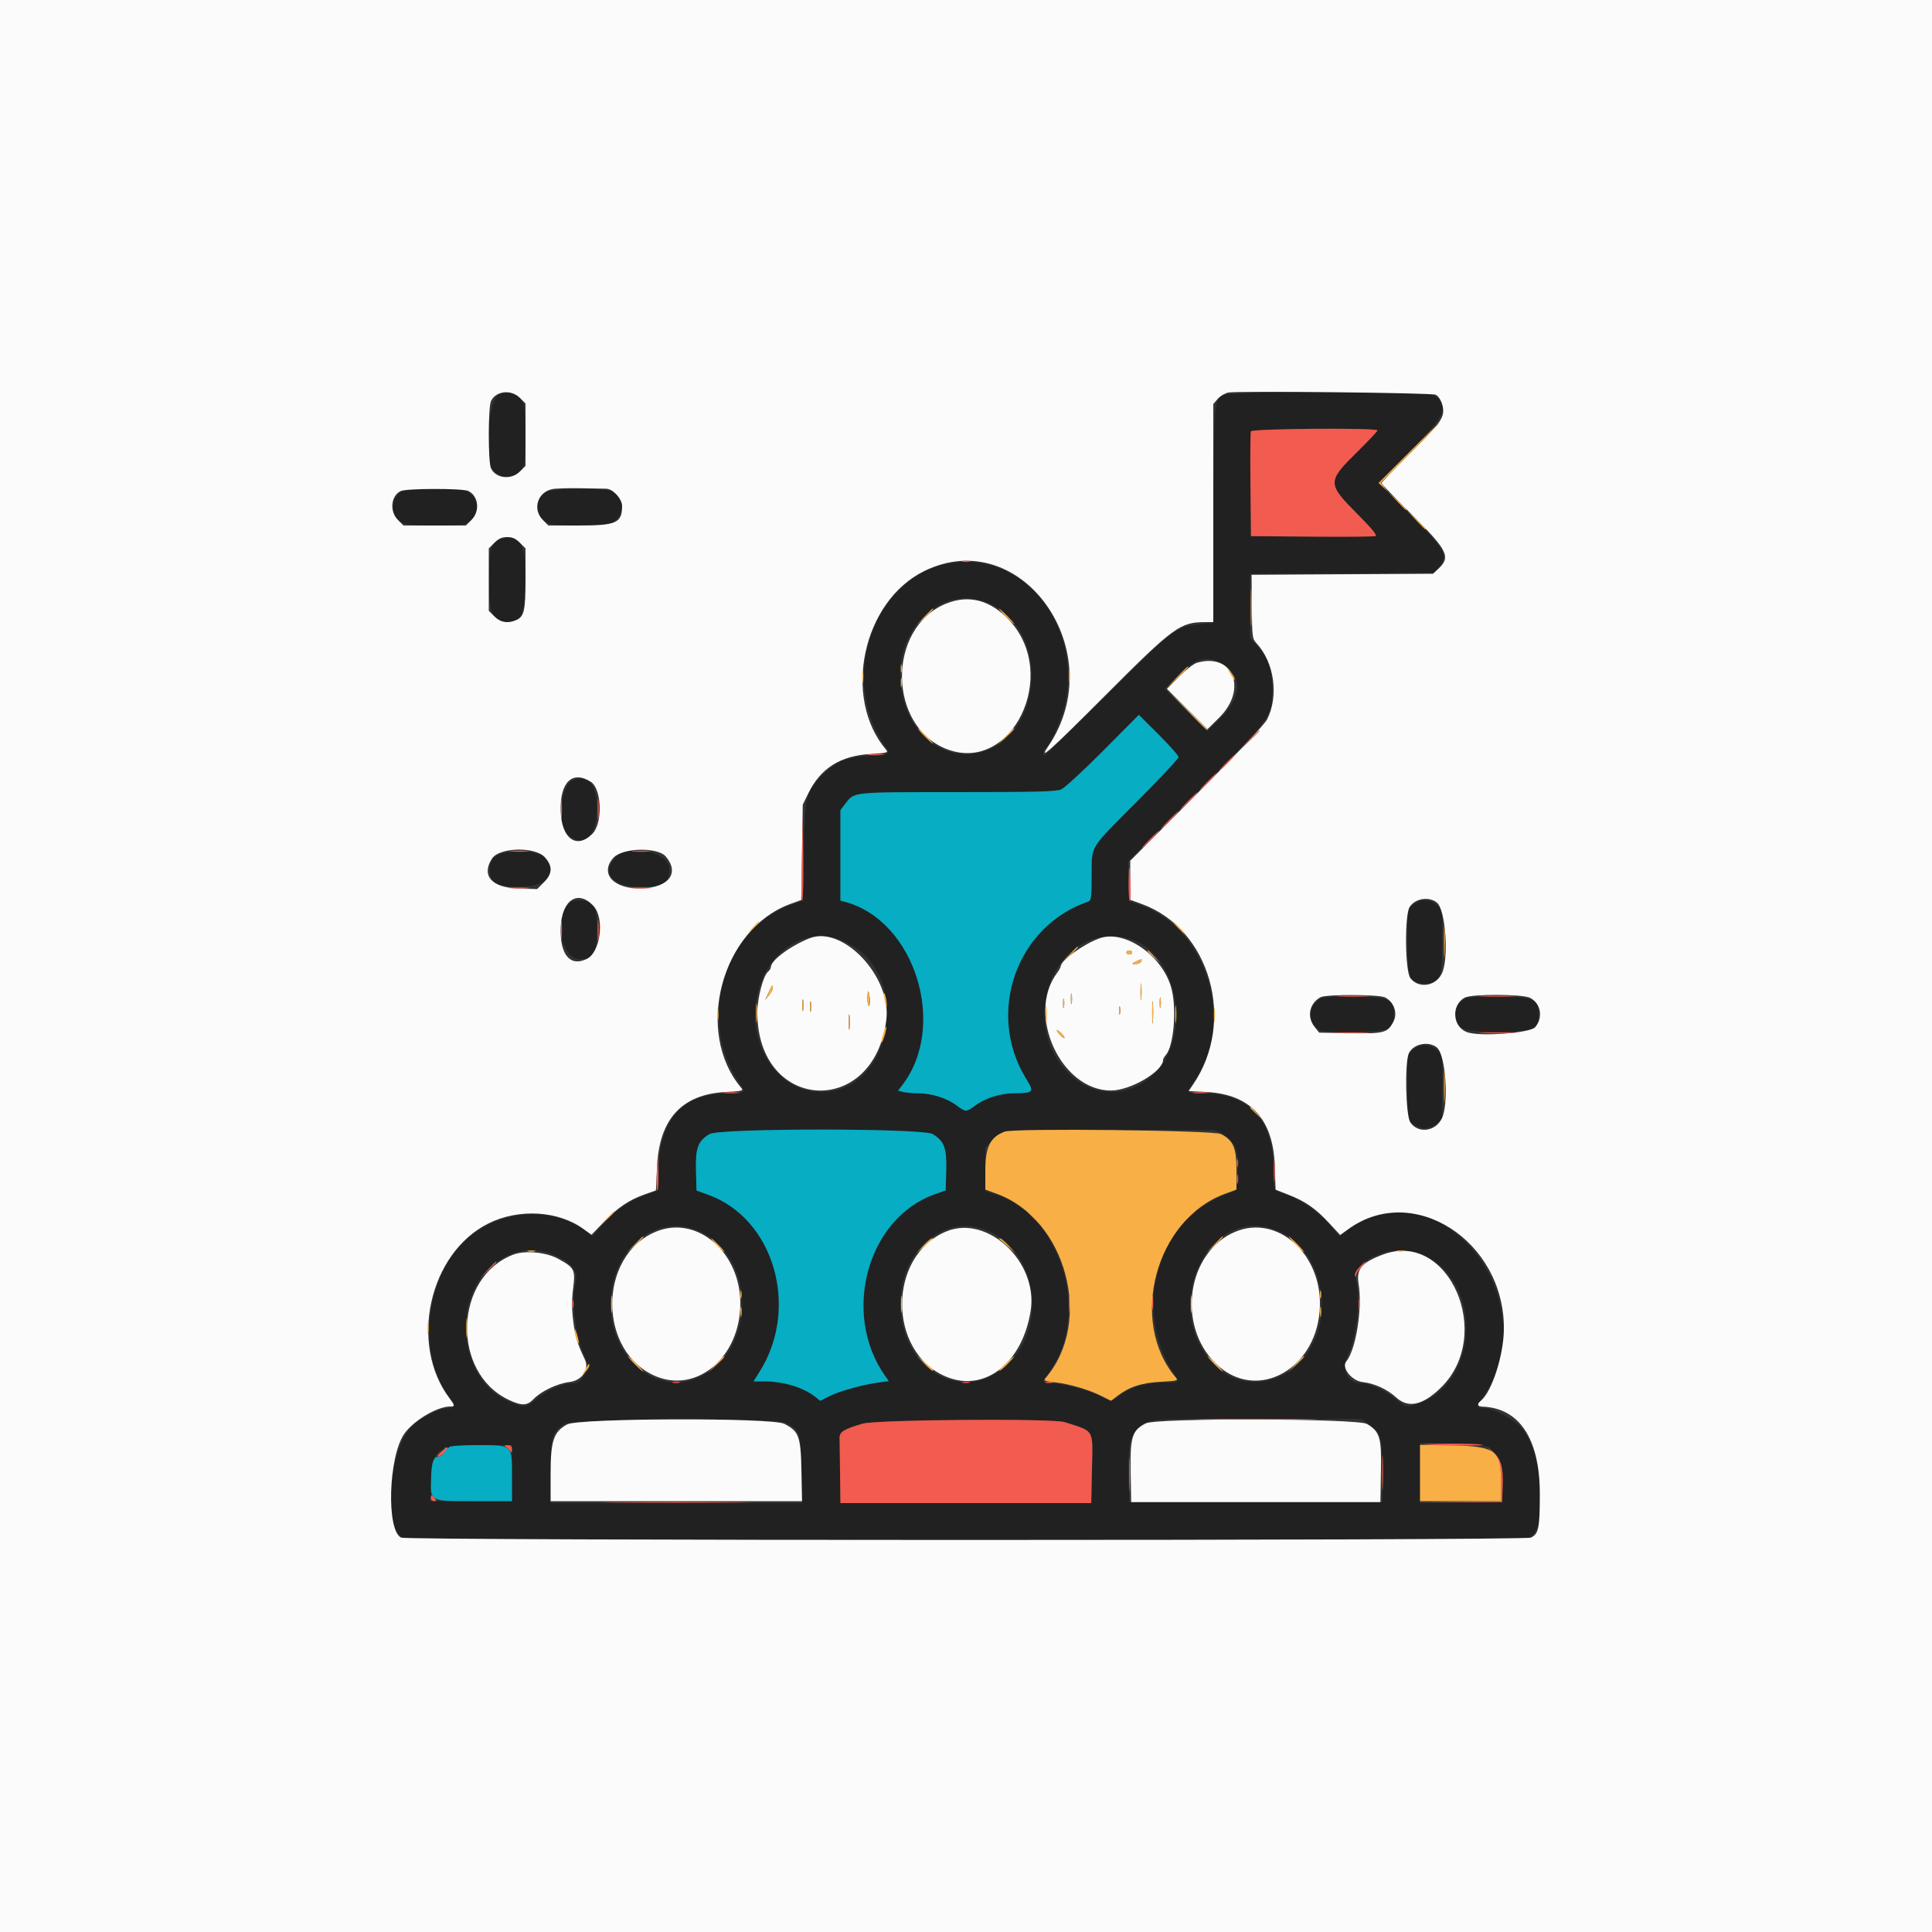 <svg id="svg" version="1.1" xmlns="http://www.w3.org/2000/svg" xmlns:xlink="http://www.w3.org/1999/xlink" width="400" height="400" viewBox="0, 0, 400,400"><rect x="0" y="0" width="400" height="400" fill="#333333" stroke="none"/><g id="svgg"><path id="path0" d="M103.244 81.758 C 101.272 82.851,100.170 93.302,101.678 96.611 C 102.927 99.353,107.073 99.353,108.322 96.611 C 109.048 95.017,108.963 84.676,108.212 83.224 C 107.318 81.494,104.970 80.801,103.244 81.758 M253.360 81.771 C 251.408 82.621,251.411 82.593,251.200 106.400 L 251.000 129.000 248.293 129.268 C 243.534 129.738,242.936 130.195,229.186 143.862 C 222.249 150.758,216.444 156.400,216.286 156.400 C 215.804 156.400,215.968 155.324,216.521 154.866 C 217.588 153.980,219.964 148.496,220.572 145.517 C 224.164 127.891,209.809 112.408,194.313 117.194 C 180.003 121.614,174.101 141.497,183.251 154.462 C 184.444 156.153,184.221 156.296,180.100 156.492 C 175.321 156.718,173.192 157.570,170.381 160.381 C 166.812 163.950,166.638 164.650,166.403 176.345 L 166.200 186.490 163.731 187.383 C 149.668 192.472,144.237 211.689,153.251 224.462 C 154.498 226.228,154.266 226.400,150.636 226.400 C 141.611 226.400,136.839 231.417,136.418 241.346 L 136.200 246.492 133.679 247.403 C 130.255 248.641,127.310 250.674,124.784 253.544 L 122.672 255.943 121.419 254.987 C 114.662 249.833,104.293 250.269,97.319 256.000 C 88.039 263.627,86.018 280.309,93.253 289.554 C 94.380 290.993,94.205 291.600,92.664 291.600 C 90.767 291.600,86.729 293.739,84.987 295.667 C 80.557 300.571,79.343 316.205,83.236 318.219 C 84.935 319.097,315.065 319.097,316.764 318.219 C 320.665 316.202,319.452 300.580,315.013 295.667 C 313.271 293.739,309.233 291.600,307.336 291.600 C 305.813 291.600,305.683 291.172,306.749 289.662 C 321.191 269.199,297.762 240.358,278.581 254.987 L 277.328 255.943 275.191 253.516 C 272.750 250.743,269.294 248.358,266.275 247.365 C 263.590 246.481,263.613 246.533,263.606 241.515 C 263.592 231.893,258.417 226.400,249.364 226.400 C 245.622 226.400,245.431 226.222,246.983 224.187 C 255.854 212.556,250.223 192.630,236.651 187.624 L 233.800 186.573 233.685 182.436 L 233.571 178.299 247.485 164.362 C 263.531 148.290,263.374 148.506,263.368 142.600 C 263.364 138.464,262.608 136.318,260.228 133.684 L 258.800 132.103 258.800 125.463 L 258.800 118.823 277.835 118.711 L 296.870 118.600 297.878 117.428 C 299.934 115.037,299.343 113.953,291.939 106.539 L 285.420 100.011 291.879 93.506 C 299.520 85.810,300.412 83.668,296.764 81.781 C 295.161 80.952,255.262 80.943,253.360 81.771 M285.200 89.108 C 285.200 89.277,283.381 91.212,281.158 93.408 C 274.721 99.765,274.720 100.066,281.097 106.483 C 284.066 109.471,285.177 110.834,284.773 110.989 C 284.454 111.111,278.524 111.164,271.596 111.106 L 259.000 111.000 258.893 100.406 C 258.834 94.580,258.874 89.585,258.981 89.306 C 259.200 88.735,285.200 88.538,285.200 89.108 M83.155 101.800 C 80.768 103.097,80.804 106.961,83.213 108.207 C 84.676 108.963,95.009 109.052,96.611 108.322 C 97.686 107.833,98.800 106.141,98.800 105.000 C 98.800 103.859,97.686 102.167,96.611 101.678 C 95.052 100.967,84.511 101.063,83.155 101.800 M113.343 101.778 C 110.762 102.901,110.695 106.905,113.236 108.219 C 114.677 108.964,125.028 109.044,126.611 108.322 C 127.686 107.833,128.800 106.141,128.800 105.000 C 128.800 103.859,127.686 102.167,126.611 101.678 C 125.102 100.990,114.979 101.067,113.343 101.778 M103.354 111.774 C 101.586 112.543,101.200 114.060,101.200 120.241 C 101.200 126.856,102.063 128.800,105.000 128.800 C 107.973 128.800,108.800 126.876,108.800 119.961 C 108.800 112.091,107.414 110.007,103.354 111.774 M205.000 125.023 C 218.941 131.633,214.973 156.118,199.960 156.118 C 187.095 156.118,181.439 136.623,191.600 127.301 C 195.489 123.733,200.487 122.883,205.000 125.023 M253.101 137.438 C 257.373 139.942,257.114 144.387,252.427 148.990 L 249.994 151.381 245.599 146.999 L 241.204 142.618 243.702 140.066 C 247.525 136.161,249.824 135.518,253.101 137.438 M244.000 156.751 C 244.000 157.062,240.196 161.133,235.546 165.798 C 225.353 176.025,226.032 174.920,226.014 181.313 C 226.002 185.816,225.917 186.454,225.300 186.664 C 210.467 191.733,204.133 209.623,212.365 223.200 C 214.202 226.231,214.153 226.289,209.704 226.360 C 206.905 226.405,203.839 227.418,201.803 228.971 C 200.129 230.248,199.871 230.248,198.197 228.971 C 196.161 227.418,193.095 226.405,190.296 226.360 C 188.923 226.338,187.380 226.202,186.866 226.058 L 185.931 225.795 186.712 224.797 C 196.298 212.543,189.467 190.520,174.898 186.710 L 174.000 186.475 174.000 177.102 L 174.000 167.729 175.100 166.294 C 176.899 163.948,176.370 164.000,198.232 164.000 C 214.648 164.000,218.666 163.895,219.713 163.441 C 220.421 163.133,224.328 159.534,228.395 155.442 L 235.789 148.003 239.895 152.094 C 242.153 154.345,244.000 156.440,244.000 156.751 M118.543 161.581 C 116.125 162.600,115.291 170.527,117.382 172.618 C 120.524 175.760,123.600 173.297,123.600 167.640 C 123.600 162.399,121.780 160.218,118.543 161.581 M102.531 177.358 C 101.642 178.123,101.418 178.653,101.418 180.000 C 101.418 182.858,102.701 183.600,107.640 183.600 C 113.314 183.600,115.645 180.724,112.619 177.458 C 111.185 175.911,104.293 175.842,102.531 177.358 M127.475 177.522 C 124.356 180.777,126.730 183.600,132.585 183.600 C 137.441 183.600,138.582 182.903,138.582 179.935 C 138.582 176.353,130.315 174.557,127.475 177.522 M117.381 187.458 C 114.591 190.469,116.454 198.582,119.935 198.582 C 122.902 198.582,123.600 197.441,123.600 192.589 C 123.600 187.642,122.877 186.400,120.000 186.400 C 118.742 186.400,118.134 186.646,117.381 187.458 M292.522 187.365 L 291.400 188.331 291.400 194.933 C 291.400 202.692,291.777 203.600,295.000 203.600 C 298.223 203.600,298.600 202.692,298.600 194.933 L 298.600 188.331 297.478 187.365 C 296.769 186.756,295.856 186.400,295.000 186.400 C 294.144 186.400,293.231 186.756,292.522 187.365 M175.000 195.002 C 189.070 201.438,185.084 226.118,169.974 226.118 C 161.787 226.118,155.500 217.790,156.445 208.196 C 157.495 197.526,166.508 191.117,175.000 195.002 M233.407 194.220 C 244.259 196.789,247.274 215.855,237.991 223.207 C 226.376 232.406,211.738 218.081,217.532 203.185 C 220.248 196.203,226.608 192.611,233.407 194.220 M272.531 207.358 C 271.042 208.639,270.971 211.079,272.379 212.577 C 273.333 213.593,273.385 213.600,279.847 213.600 C 287.572 213.600,288.582 213.184,288.582 210.000 C 288.582 206.831,287.554 206.400,280.000 206.400 C 273.873 206.400,273.605 206.434,272.531 207.358 M302.531 207.358 C 301.642 208.123,301.418 208.653,301.418 210.000 C 301.418 213.169,302.446 213.600,310.000 213.600 C 317.554 213.600,318.582 213.169,318.582 210.000 C 318.582 206.831,317.554 206.400,310.000 206.400 C 303.873 206.400,303.605 206.434,302.531 207.358 M292.522 217.365 L 291.400 218.331 291.400 225.000 L 291.400 231.669 292.522 232.635 C 293.231 233.244,294.144 233.600,295.000 233.600 C 295.856 233.600,296.769 233.244,297.478 232.635 L 298.600 231.669 298.600 225.000 L 298.600 218.331 297.478 217.365 C 296.769 216.756,295.856 216.400,295.000 216.400 C 294.144 216.400,293.231 216.756,292.522 217.365 M251.086 233.992 C 252.424 234.000,254.816 235.735,255.658 237.308 C 256.748 239.344,256.453 246.800,255.283 246.800 C 254.924 246.800,253.145 247.535,251.331 248.434 C 238.874 254.605,234.862 272.398,243.177 284.600 C 244.301 286.250,244.386 286.193,240.700 286.261 C 237.033 286.330,233.600 287.379,231.636 289.031 C 230.210 290.231,230.028 290.230,227.637 289.019 C 225.185 287.776,219.975 286.400,217.725 286.400 C 215.784 286.400,215.652 286.151,216.809 284.679 C 226.205 272.735,219.862 251.322,205.700 247.172 L 204.000 246.673 204.000 242.138 L 204.000 237.602 205.431 236.019 C 207.581 233.639,205.901 233.714,251.086 233.992 M193.104 234.798 C 195.509 236.264,196.025 237.654,195.906 242.331 L 195.800 246.463 193.600 247.234 C 179.576 252.146,174.139 271.940,183.260 284.874 L 184.018 285.948 182.109 286.203 C 178.734 286.654,173.922 287.967,171.839 289.006 L 169.812 290.016 168.806 289.218 C 166.307 287.237,162.212 286.000,158.150 286.000 L 156.010 286.000 157.324 283.900 C 165.592 270.688,160.217 252.285,146.657 247.379 L 144.200 246.490 144.094 242.345 C 143.975 237.652,144.490 236.265,146.896 234.798 C 148.928 233.559,191.072 233.559,193.104 234.798 M145.042 255.035 C 156.673 260.543,156.520 279.640,144.800 285.128 C 136.043 289.228,126.381 281.329,126.408 270.091 C 126.437 258.459,135.983 250.745,145.042 255.035 M205.079 255.053 C 214.659 259.593,216.747 274.390,208.913 282.223 C 199.914 291.223,186.417 283.889,186.417 270.000 C 186.417 258.427,196.001 250.751,205.079 255.053 M265.104 255.069 C 272.630 258.623,275.904 269.254,272.074 277.700 C 268.175 286.301,258.019 288.875,251.724 282.858 C 239.391 271.072,250.432 248.139,265.104 255.069 M114.152 259.616 C 117.957 261.040,119.750 263.007,119.239 265.200 C 118.239 269.492,119.028 276.216,121.075 280.856 L 122.070 283.112 120.982 284.756 C 120.075 286.126,119.675 286.400,118.582 286.400 C 116.565 286.400,112.966 287.953,111.027 289.660 C 109.001 291.443,108.767 291.476,105.834 290.378 C 95.512 286.516,93.031 269.980,101.616 262.262 C 105.291 258.957,109.830 257.999,114.152 259.616 M294.265 259.659 C 295.629 260.169,297.343 261.250,298.489 262.322 C 306.911 270.199,304.448 286.531,294.265 290.341 C 291.223 291.479,291.009 291.452,288.973 289.660 C 287.101 288.012,283.452 286.400,281.593 286.400 C 279.197 286.400,277.614 283.526,278.766 281.267 C 280.829 277.223,281.779 269.571,280.761 265.200 C 279.743 260.829,288.161 257.375,294.265 259.659 M283.498 294.929 C 285.914 296.604,286.200 297.647,286.200 304.800 L 286.200 311.000 260.000 311.000 L 233.800 311.000 233.676 306.400 C 233.489 299.428,233.780 297.805,235.561 295.896 C 237.647 293.659,237.551 293.667,261.035 293.738 L 281.869 293.800 283.498 294.929 M162.720 294.562 C 165.625 296.073,165.787 296.564,165.926 304.231 L 166.052 311.200 140.026 311.200 L 114.000 311.200 114.001 304.700 C 114.003 297.430,114.312 296.373,116.896 294.798 C 118.610 293.753,160.749 293.536,162.720 294.562 M220.440 294.439 C 226.710 296.465,226.258 295.674,226.077 304.300 L 225.933 311.200 199.966 311.200 L 174.000 311.200 173.925 305.000 C 173.884 301.590,173.839 298.307,173.825 297.705 C 173.796 296.447,174.725 295.872,178.600 294.751 C 181.526 293.905,217.946 293.633,220.440 294.439 M308.247 299.825 C 310.660 301.628,311.000 302.506,311.000 306.928 L 311.000 311.000 302.500 311.108 L 294.000 311.216 294.000 304.981 L 294.000 298.746 300.572 298.873 C 306.472 298.987,307.257 299.084,308.247 299.825 M106.000 305.000 L 106.000 310.800 97.564 310.800 L 89.127 310.800 89.264 306.625 C 89.483 299.925,90.417 299.263,99.700 299.225 L 106.000 299.200 106.000 305.000 " stroke="none" fill="#212121" fill-rule="evenodd"></path><path id="path1" d="M0.000 200.000 L 0.000 400.000 200.000 400.000 L 400.000 400.000 400.000 200.000 L 400.000 0.000 200.000 0.000 L 0.000 0.000 0.000 200.000 M297.246 81.722 C 298.052 82.124,298.800 83.720,298.800 85.039 C 298.800 86.774,297.809 88.047,291.827 93.995 C 288.622 97.182,286.000 99.896,286.000 100.026 C 286.000 100.155,288.787 103.038,292.193 106.431 C 299.810 114.020,300.441 115.318,297.730 117.830 L 296.692 118.792 277.908 118.896 L 259.124 119.000 259.180 125.597 C 259.234 131.906,259.277 132.238,260.165 133.197 C 263.826 137.150,264.791 144.047,262.363 148.907 C 261.820 149.994,256.593 155.542,247.759 164.408 L 234.000 178.215 234.000 182.254 L 234.000 186.293 236.412 187.172 C 250.540 192.324,255.959 211.360,247.040 224.503 L 246.095 225.896 249.782 226.089 C 258.893 226.565,263.606 231.670,263.931 241.414 L 264.094 246.310 266.822 247.381 C 270.297 248.744,272.434 250.242,275.236 253.276 L 277.472 255.698 279.178 254.462 C 292.534 244.787,311.371 256.804,311.371 275.000 C 311.371 280.356,308.931 288.065,306.633 289.973 C 305.743 290.711,305.846 291.195,306.900 291.231 C 314.572 291.495,318.800 297.898,318.800 309.252 C 318.800 316.416,318.554 317.619,316.937 318.356 C 315.547 318.989,84.453 318.989,83.063 318.356 C 79.971 316.947,80.408 301.639,83.677 296.888 C 85.573 294.133,90.490 291.200,93.215 291.200 C 94.221 291.200,94.203 291.017,93.046 289.473 C 84.645 278.265,88.845 259.436,101.112 253.307 C 107.386 250.172,115.548 250.642,120.790 254.439 L 122.465 255.652 125.132 252.889 C 127.999 249.921,130.278 248.405,133.665 247.214 L 135.800 246.464 136.047 241.443 C 136.529 231.628,141.211 226.560,150.232 226.088 C 153.669 225.908,153.973 225.829,153.479 225.245 C 143.676 213.652,149.353 192.362,163.636 187.155 L 165.939 186.315 166.070 176.457 L 166.200 166.600 167.368 164.222 C 169.906 159.052,173.965 156.481,180.174 156.111 C 183.648 155.903,183.964 155.820,183.470 155.241 C 174.306 144.492,178.600 124.436,191.400 118.204 C 211.536 108.399,230.274 135.002,217.004 154.555 C 214.868 157.704,217.321 155.513,228.717 144.095 C 243.079 129.706,244.317 128.800,249.636 128.800 L 251.200 128.800 251.200 106.222 L 251.200 83.645 252.106 82.591 C 252.605 82.011,253.602 81.416,254.322 81.269 C 256.131 80.898,296.446 81.323,297.246 81.722 M107.631 82.369 L 108.800 83.538 108.800 90.000 L 108.800 96.462 107.631 97.631 C 105.824 99.437,102.614 99.065,101.644 96.937 C 101.053 95.641,101.055 84.357,101.646 83.060 C 102.618 80.926,105.819 80.557,107.631 82.369 M125.531 101.186 C 126.900 101.207,128.800 103.278,128.800 104.750 C 128.800 108.279,127.635 108.800,119.750 108.800 L 113.538 108.800 112.369 107.631 C 110.187 105.449,111.280 101.892,114.324 101.269 C 115.045 101.121,117.652 101.039,120.118 101.086 C 122.583 101.133,125.019 101.178,125.531 101.186 M96.937 101.644 C 99.065 102.614,99.437 105.824,97.631 107.631 L 96.462 108.800 90.000 108.800 L 83.538 108.800 82.369 107.631 C 80.614 105.876,80.927 102.645,82.946 101.668 C 84.119 101.100,95.699 101.080,96.937 101.644 M107.631 112.369 L 108.800 113.538 108.800 119.750 C 108.800 126.395,108.533 127.629,106.937 128.356 C 105.211 129.143,103.630 128.892,102.369 127.631 L 101.200 126.462 101.200 120.000 L 101.200 113.538 102.369 112.369 C 103.235 111.504,103.918 111.200,105.000 111.200 C 106.082 111.200,106.765 111.504,107.631 112.369 M195.833 124.992 C 183.555 130.040,183.769 150.514,196.147 155.146 C 209.510 160.145,219.388 139.823,209.079 128.543 C 205.151 124.246,200.609 123.028,195.833 124.992 M247.800 137.223 C 247.140 137.415,245.476 138.708,244.102 140.095 L 241.604 142.618 245.799 146.799 L 249.995 150.980 252.408 148.592 C 258.391 142.672,255.295 135.034,247.800 137.223 M122.318 161.863 C 124.607 163.307,124.821 170.459,122.640 172.640 C 119.386 175.894,116.260 173.650,116.086 167.933 C 115.904 161.950,118.480 159.440,122.318 161.863 M112.833 177.506 C 114.463 179.332,114.394 180.886,112.602 182.678 L 111.205 184.075 107.164 183.938 C 101.753 183.753,99.592 181.226,101.872 177.746 C 103.400 175.414,110.819 175.251,112.833 177.506 M137.835 177.322 C 140.759 180.723,138.496 183.745,132.882 183.936 C 127.079 184.134,124.057 180.866,127.009 177.585 C 128.871 175.515,136.130 175.339,137.835 177.322 M122.900 187.605 C 125.220 190.152,124.322 197.150,121.497 198.533 C 118.053 200.219,115.914 197.692,116.086 192.141 C 116.267 186.324,119.669 184.059,122.900 187.605 M297.498 186.881 C 299.330 188.400,300.021 198.555,298.499 201.600 C 297.192 204.216,293.733 204.713,292.017 202.531 C 290.886 201.093,290.771 189.426,291.872 187.746 C 293.021 185.992,295.893 185.550,297.498 186.881 M167.600 194.261 C 163.587 195.872,159.600 198.847,159.600 200.230 C 159.600 200.490,159.331 200.926,159.001 201.199 C 158.010 202.022,156.800 206.650,156.800 209.622 C 156.800 230.235,181.004 231.579,183.501 211.106 C 184.586 202.207,174.479 191.500,167.600 194.261 M227.600 194.283 C 224.244 195.515,219.600 198.892,219.600 200.101 C 219.600 200.283,219.241 200.920,218.802 201.516 C 212.467 210.119,219.695 225.780,230.000 225.780 C 234.063 225.780,240.800 221.824,240.800 219.438 C 240.800 219.232,241.056 218.779,241.369 218.431 C 242.962 216.665,243.638 209.306,242.607 204.937 C 240.984 198.052,232.923 192.330,227.600 194.283 M234.400 197.200 C 234.400 197.420,234.130 197.600,233.800 197.600 C 233.470 197.600,233.200 197.420,233.200 197.200 C 233.200 196.980,233.470 196.800,233.800 196.800 C 234.130 196.800,234.400 196.980,234.400 197.200 M236.216 199.173 C 236.071 199.408,235.558 199.597,235.076 199.594 C 234.236 199.588,234.241 199.567,235.200 199.061 C 236.298 198.483,236.621 198.518,236.216 199.173 M236.292 206.691 C 236.205 207.521,236.133 206.940,236.131 205.400 C 236.129 203.860,236.200 203.181,236.289 203.891 C 236.377 204.601,236.379 205.861,236.292 206.691 M160.000 204.556 C 160.000 204.861,159.647 205.536,159.216 206.056 L 158.432 207.000 159.116 205.513 C 159.870 203.873,160.000 203.733,160.000 204.556 M180.079 206.624 C 180.170 207.408,180.100 208.138,179.923 208.248 C 179.745 208.358,179.600 207.717,179.600 206.824 C 179.600 204.819,179.856 204.713,180.079 206.624 M221.882 207.700 C 221.787 208.195,221.709 207.790,221.709 206.800 C 221.709 205.810,221.787 205.405,221.882 205.900 C 221.978 206.395,221.978 207.205,221.882 207.700 M238.694 211.500 C 238.612 212.545,238.544 211.690,238.544 209.600 C 238.544 207.510,238.612 206.655,238.694 207.700 C 238.776 208.745,238.776 210.455,238.694 211.500 M240.282 208.500 C 240.187 208.995,240.109 208.590,240.109 207.600 C 240.109 206.610,240.187 206.205,240.282 206.700 C 240.378 207.195,240.378 208.005,240.282 208.500 M286.764 206.506 C 288.621 207.458,289.415 209.736,288.503 211.500 C 287.287 213.853,286.618 214.031,279.461 213.909 L 273.122 213.800 272.163 212.600 C 270.514 210.537,271.077 207.742,273.400 206.464 C 274.543 205.836,285.523 205.870,286.764 206.506 M316.808 206.604 C 319.034 207.755,319.533 210.702,317.836 212.678 C 316.855 213.819,307.290 214.611,304.114 213.814 C 300.803 212.983,300.233 208.227,303.244 206.558 C 304.682 205.761,315.247 205.797,316.808 206.604 M166.287 209.095 C 166.195 209.703,166.117 209.300,166.114 208.200 C 166.111 207.100,166.187 206.603,166.282 207.095 C 166.377 207.586,166.379 208.486,166.287 209.095 M220.283 208.495 C 220.187 208.993,220.105 208.680,220.101 207.800 C 220.096 206.920,220.175 206.513,220.275 206.895 C 220.375 207.278,220.379 207.998,220.283 208.495 M167.882 209.300 C 167.787 209.795,167.709 209.390,167.709 208.400 C 167.709 207.410,167.787 207.005,167.882 207.500 C 167.978 207.995,167.978 208.805,167.882 209.300 M231.876 209.900 C 231.775 210.285,231.693 209.970,231.693 209.200 C 231.693 208.430,231.775 208.115,231.876 208.500 C 231.976 208.885,231.976 209.515,231.876 209.900 M175.889 212.900 C 175.801 213.615,175.728 213.030,175.728 211.600 C 175.728 210.170,175.801 209.585,175.889 210.300 C 175.978 211.015,175.978 212.185,175.889 212.900 M220.400 214.862 C 220.400 215.048,220.040 214.840,219.600 214.400 C 219.160 213.960,218.800 213.482,218.800 213.338 C 218.800 213.194,219.160 213.402,219.600 213.800 C 220.040 214.198,220.400 214.676,220.400 214.862 M297.498 216.881 C 299.330 218.400,300.021 228.555,298.499 231.600 C 297.158 234.285,293.658 234.729,292.017 232.423 C 291.023 231.027,290.788 219.838,291.714 218.008 C 292.684 216.090,295.810 215.481,297.498 216.881 M135.833 254.992 C 123.698 259.981,123.741 280.050,135.896 284.989 C 144.382 288.437,153.124 280.970,153.277 270.142 C 153.430 259.355,144.367 251.484,135.833 254.992 M195.955 254.942 C 183.714 259.978,183.705 280.019,195.943 285.052 C 203.891 288.322,211.678 282.219,213.388 271.379 C 214.978 261.300,204.505 251.425,195.955 254.942 M255.833 254.992 C 245.819 259.109,243.513 274.279,251.685 282.289 C 260.195 290.631,273.090 283.378,273.277 270.142 C 273.430 259.355,264.367 251.484,255.833 254.992 M106.353 259.728 C 93.967 264.362,93.339 284.225,105.400 289.858 C 108.066 291.103,109.164 291.053,110.513 289.624 C 112.002 288.046,115.398 286.434,117.842 286.144 C 120.513 285.828,122.080 283.560,121.083 281.454 C 119.507 278.128,119.091 276.753,118.685 273.543 C 118.376 271.094,118.370 269.091,118.663 266.736 C 119.148 262.837,118.958 262.466,115.506 260.588 C 113.054 259.253,108.713 258.845,106.353 259.728 M286.353 259.728 C 281.904 261.392,280.770 262.749,281.276 265.800 C 282.106 270.800,280.734 279.469,278.732 281.882 C 277.689 283.138,279.830 285.868,282.065 286.133 C 284.631 286.437,287.140 287.586,289.097 289.355 C 291.612 291.626,294.616 290.944,298.368 287.248 C 309.432 276.349,299.953 254.639,286.353 259.728 M117.400 294.916 C 114.617 296.460,114.000 298.304,114.000 305.085 L 114.000 310.800 140.028 310.800 L 166.055 310.800 165.928 304.500 C 165.783 297.345,165.414 296.338,162.370 294.785 C 159.802 293.474,119.788 293.591,117.400 294.916 M237.260 294.679 C 234.400 296.088,233.965 297.454,234.090 304.636 L 234.200 311.000 260.000 311.000 L 285.800 311.000 285.910 304.664 C 286.034 297.546,285.724 296.483,283.033 294.820 C 281.173 293.671,239.566 293.542,237.260 294.679 " stroke="none" fill="#fbfbfb" fill-rule="evenodd"></path><path id="path2" d="M228.395 155.442 C 224.328 159.534,220.421 163.133,219.713 163.441 C 218.666 163.895,214.648 164.000,198.232 164.000 C 176.370 164.000,176.899 163.948,175.100 166.294 L 174.000 167.729 174.000 177.102 L 174.000 186.475 174.898 186.710 C 189.467 190.520,196.298 212.543,186.712 224.797 L 185.931 225.795 186.866 226.058 C 187.380 226.202,188.923 226.338,190.296 226.360 C 193.095 226.405,196.161 227.418,198.197 228.971 C 199.871 230.248,200.129 230.248,201.803 228.971 C 203.839 227.418,206.905 226.405,209.704 226.360 C 214.153 226.289,214.202 226.231,212.365 223.200 C 204.133 209.623,210.467 191.733,225.300 186.664 C 225.917 186.454,226.002 185.816,226.014 181.313 C 226.032 174.920,225.353 176.025,235.546 165.798 C 240.196 161.133,244.000 157.062,244.000 156.751 C 244.000 156.440,242.153 154.345,239.895 152.094 L 235.789 148.003 228.395 155.442 M146.896 234.798 C 144.490 236.265,143.975 237.652,144.094 242.345 L 144.200 246.490 146.657 247.379 C 160.217 252.285,165.592 270.688,157.324 283.900 L 156.010 286.000 158.150 286.000 C 162.212 286.000,166.307 287.237,168.806 289.218 L 169.812 290.016 171.839 289.006 C 173.922 287.967,178.734 286.654,182.109 286.203 L 184.018 285.948 183.260 284.874 C 174.139 271.940,179.576 252.146,193.600 247.234 L 195.800 246.463 195.906 242.331 C 196.025 237.654,195.509 236.264,193.104 234.798 C 191.072 233.559,148.928 233.559,146.896 234.798 M92.996 299.607 C 92.858 299.830,92.573 299.907,92.362 299.777 C 92.152 299.647,92.013 299.689,92.054 299.870 C 92.217 300.606,91.467 301.600,90.747 301.600 C 89.705 301.600,89.312 302.843,89.242 306.359 C 89.152 310.909,88.930 310.800,98.262 310.800 L 106.000 310.800 106.000 305.800 C 106.000 299.013,106.203 299.200,98.824 299.200 C 95.478 299.200,93.147 299.363,92.996 299.607 " stroke="none" fill="#06adc3" fill-rule="evenodd"></path><path id="path3" d="M258.981 89.306 C 258.874 89.585,258.834 94.580,258.893 100.406 L 259.000 111.000 271.596 111.106 C 278.524 111.164,284.454 111.111,284.773 110.989 C 285.177 110.834,284.066 109.471,281.097 106.483 C 274.720 100.066,274.721 99.765,281.158 93.408 C 283.381 91.212,285.200 89.277,285.200 89.108 C 285.200 88.538,259.200 88.735,258.981 89.306 M199.300 116.276 C 199.685 116.376,200.315 116.376,200.700 116.276 C 201.085 116.175,200.770 116.093,200.000 116.093 C 199.230 116.093,198.915 116.175,199.300 116.276 M258.386 153.500 L 256.200 155.800 258.500 153.614 C 260.637 151.582,260.983 151.200,260.686 151.200 C 260.624 151.200,259.589 152.235,258.386 153.500 M179.891 156.289 C 180.601 156.377,181.861 156.379,182.691 156.292 C 183.521 156.205,182.940 156.133,181.400 156.131 C 179.860 156.129,179.181 156.200,179.891 156.289 M254.000 157.800 C 253.028 158.790,252.323 159.600,252.433 159.600 C 252.543 159.600,253.428 158.790,254.400 157.800 C 255.372 156.810,256.077 156.000,255.967 156.000 C 255.857 156.000,254.972 156.810,254.000 157.800 M250.000 161.800 C 249.028 162.790,248.323 163.600,248.433 163.600 C 248.543 163.600,249.428 162.790,250.400 161.800 C 251.372 160.810,252.077 160.000,251.967 160.000 C 251.857 160.000,250.972 160.810,250.000 161.800 M123.742 167.400 C 123.741 169.380,123.808 170.240,123.892 169.312 C 123.976 168.384,123.977 166.764,123.895 165.712 C 123.812 164.660,123.743 165.420,123.742 167.400 M246.000 165.800 C 245.028 166.790,244.323 167.600,244.433 167.600 C 244.543 167.600,245.428 166.790,246.400 165.800 C 247.372 164.810,248.077 164.000,247.967 164.000 C 247.857 164.000,246.972 164.810,246.000 165.800 M116.140 167.600 C 116.140 169.470,116.209 170.235,116.293 169.300 C 116.377 168.365,116.377 166.835,116.293 165.900 C 116.209 164.965,116.140 165.730,116.140 167.600 M242.000 169.800 C 241.028 170.790,240.323 171.600,240.433 171.600 C 240.543 171.600,241.428 170.790,242.400 169.800 C 243.372 168.810,244.077 168.000,243.967 168.000 C 243.857 168.000,242.972 168.810,242.000 169.800 M165.999 177.881 C 165.890 182.765,165.939 186.622,166.108 186.453 C 166.278 186.283,166.367 182.286,166.307 177.572 L 166.199 169.000 165.999 177.881 M238.000 173.800 C 237.028 174.790,236.323 175.600,236.433 175.600 C 236.543 175.600,237.428 174.790,238.400 173.800 C 239.372 172.810,240.077 172.000,239.967 172.000 C 239.857 172.000,238.972 172.810,238.000 173.800 M105.911 176.293 C 106.851 176.378,108.291 176.377,109.111 176.291 C 109.930 176.205,109.160 176.136,107.400 176.137 C 105.640 176.139,104.970 176.209,105.911 176.293 M131.111 176.293 C 132.051 176.378,133.491 176.377,134.311 176.291 C 135.130 176.205,134.360 176.136,132.600 176.137 C 130.840 176.139,130.170 176.209,131.111 176.293 M233.667 182.276 C 233.630 184.518,233.735 186.437,233.900 186.540 C 234.065 186.642,234.151 185.438,234.091 183.863 C 233.894 178.718,233.736 178.124,233.667 182.276 M105.712 183.895 C 106.764 183.977,108.384 183.976,109.312 183.892 C 110.240 183.808,109.380 183.741,107.400 183.742 C 105.420 183.743,104.660 183.812,105.712 183.895 M130.912 183.895 C 131.964 183.977,133.584 183.976,134.512 183.892 C 135.440 183.808,134.580 183.741,132.600 183.742 C 130.620 183.743,129.860 183.812,130.912 183.895 M116.140 192.400 C 116.140 194.270,116.209 195.035,116.293 194.100 C 116.377 193.165,116.377 191.635,116.293 190.700 C 116.209 189.765,116.140 190.530,116.140 192.400 M123.742 192.600 C 123.741 194.580,123.808 195.440,123.892 194.512 C 123.976 193.584,123.977 191.964,123.895 190.912 C 123.812 189.860,123.743 190.620,123.742 192.600 M277.282 206.296 C 278.758 206.373,281.278 206.373,282.882 206.297 C 284.487 206.221,283.280 206.158,280.200 206.158 C 277.120 206.157,275.807 206.219,277.282 206.296 M306.900 206.297 C 308.605 206.372,311.395 206.372,313.100 206.297 C 314.805 206.222,313.410 206.161,310.000 206.161 C 306.590 206.161,305.195 206.222,306.900 206.297 M276.918 213.898 C 278.633 213.973,281.333 213.972,282.918 213.897 C 284.503 213.821,283.100 213.759,279.800 213.760 C 276.500 213.761,275.203 213.822,276.918 213.898 M306.900 213.897 C 308.605 213.972,311.395 213.972,313.100 213.897 C 314.805 213.822,313.410 213.761,310.000 213.761 C 306.590 213.761,305.195 213.822,306.900 213.897 M149.891 226.289 C 150.601 226.377,151.861 226.379,152.691 226.292 C 153.521 226.205,152.940 226.133,151.400 226.131 C 149.860 226.129,149.181 226.200,149.891 226.289 M247.091 226.289 C 247.801 226.377,249.061 226.379,249.891 226.292 C 250.721 226.205,250.140 226.133,248.600 226.131 C 247.060 226.129,246.381 226.200,247.091 226.289 M135.997 242.682 C 135.889 244.927,135.942 246.621,136.116 246.446 C 136.290 246.271,136.378 244.434,136.313 242.364 L 136.195 238.600 135.997 242.682 M263.744 242.400 C 263.744 244.490,263.812 245.345,263.894 244.300 C 263.976 243.255,263.976 241.545,263.894 240.500 C 263.812 239.455,263.744 240.310,263.744 242.400 M256.093 240.800 C 256.093 241.570,256.175 241.885,256.276 241.500 C 256.376 241.115,256.376 240.485,256.276 240.100 C 256.175 239.715,256.093 240.030,256.093 240.800 M256.101 244.200 C 256.105 245.080,256.187 245.393,256.283 244.895 C 256.379 244.398,256.375 243.678,256.275 243.295 C 256.175 242.913,256.096 243.320,256.101 244.200 M213.800 252.000 C 214.659 252.880,215.452 253.600,215.562 253.600 C 215.672 253.600,215.059 252.880,214.200 252.000 C 213.341 251.120,212.548 250.400,212.438 250.400 C 212.328 250.400,212.941 251.120,213.800 252.000 M245.781 252.100 L 244.200 253.800 245.900 252.219 C 247.481 250.748,247.784 250.400,247.481 250.400 C 247.416 250.400,246.651 251.165,245.781 252.100 M100.981 262.900 L 99.400 264.600 101.100 263.019 C 102.681 261.548,102.984 261.200,102.681 261.200 C 102.616 261.200,101.851 261.965,100.981 262.900 M281.431 262.368 C 280.815 263.010,280.408 263.775,280.524 264.068 C 280.690 264.483,280.744 264.473,280.768 264.022 C 280.786 263.704,281.284 262.939,281.875 262.322 C 282.466 261.705,282.860 261.200,282.750 261.200 C 282.640 261.200,282.046 261.726,281.431 262.368 M221.328 270.000 C 221.328 271.430,221.401 272.015,221.489 271.300 C 221.578 270.585,221.578 269.415,221.489 268.700 C 221.401 267.985,221.328 268.570,221.328 270.000 M238.524 269.800 C 238.526 271.120,238.601 271.612,238.690 270.893 C 238.779 270.174,238.777 269.094,238.686 268.493 C 238.595 267.892,238.522 268.480,238.524 269.800 M281.309 270.000 C 281.309 270.990,281.387 271.395,281.482 270.900 C 281.578 270.405,281.578 269.595,281.482 269.100 C 281.387 268.605,281.309 269.010,281.309 270.000 M118.493 270.000 C 118.493 270.770,118.575 271.085,118.676 270.700 C 118.776 270.315,118.776 269.685,118.676 269.300 C 118.575 268.915,118.493 269.230,118.493 270.000 M139.300 286.276 C 139.685 286.376,140.315 286.376,140.700 286.276 C 141.085 286.175,140.770 286.093,140.000 286.093 C 139.230 286.093,138.915 286.175,139.300 286.276 M199.300 286.276 C 199.685 286.376,200.315 286.376,200.700 286.276 C 201.085 286.175,200.770 286.093,200.000 286.093 C 199.230 286.093,198.915 286.175,199.300 286.276 M216.500 286.276 C 216.885 286.376,217.515 286.376,217.900 286.276 C 218.285 286.175,217.970 286.093,217.200 286.093 C 216.430 286.093,216.115 286.175,216.500 286.276 M250.128 293.900 C 255.808 293.962,264.988 293.962,270.528 293.900 C 276.068 293.837,271.420 293.786,260.200 293.786 C 248.980 293.786,244.448 293.837,250.128 293.900 M178.600 294.751 C 174.725 295.872,173.796 296.447,173.825 297.705 C 173.839 298.307,173.884 301.590,173.925 305.000 L 174.000 311.200 199.966 311.200 L 225.933 311.200 226.077 304.300 C 226.258 295.674,226.710 296.465,220.440 294.439 C 217.946 293.633,181.526 293.905,178.600 294.751 M295.000 299.053 C 297.587 299.321,307.535 299.384,306.888 299.128 C 306.509 298.979,303.410 298.872,300.000 298.892 C 296.590 298.912,294.340 298.984,295.000 299.053 M104.747 299.559 C 105.048 299.750,105.450 300.152,105.641 300.453 C 105.896 300.856,105.989 300.763,105.994 300.100 C 105.998 299.430,105.770 299.202,105.100 299.206 C 104.437 299.211,104.344 299.304,104.747 299.559 M286.160 305.000 C 286.161 308.300,286.222 309.597,286.298 307.882 C 286.373 306.167,286.372 303.467,286.297 301.882 C 286.221 300.297,286.159 301.700,286.160 305.000 M91.322 300.587 C 90.588 301.233,90.408 301.575,90.800 301.575 C 91.130 301.575,91.723 301.131,92.119 300.587 C 93.033 299.331,92.750 299.331,91.322 300.587 M233.759 305.200 C 233.759 308.390,233.821 309.695,233.897 308.100 C 233.973 306.505,233.973 303.895,233.897 302.300 C 233.821 300.705,233.759 302.010,233.759 305.200 M308.875 300.600 C 310.433 302.340,310.800 303.641,310.800 307.418 L 310.800 310.784 302.400 310.904 L 293.999 311.024 302.500 311.012 L 311.000 311.000 311.126 307.800 C 311.281 303.844,310.796 302.109,309.109 300.583 L 307.800 299.400 308.875 300.600 M89.200 310.200 C 89.200 310.530,89.492 310.800,89.849 310.800 C 90.380 310.800,90.408 310.691,90.000 310.200 C 89.726 309.870,89.434 309.600,89.351 309.600 C 89.268 309.600,89.200 309.870,89.200 310.200 M127.700 311.100 C 134.465 311.161,145.535 311.161,152.300 311.100 C 159.065 311.038,153.530 310.988,140.000 310.988 C 126.470 310.988,120.935 311.038,127.700 311.100 " stroke="none" fill="#f25b4f" fill-rule="evenodd"></path><path id="path4" d="M291.603 93.797 L 285.416 99.994 286.393 100.897 L 287.370 101.800 286.607 100.883 L 285.844 99.965 292.017 93.783 C 295.413 90.382,298.100 87.600,297.990 87.600 C 297.880 87.600,295.006 90.389,291.603 93.797 M289.183 103.700 C 290.164 104.745,291.019 105.600,291.083 105.600 C 291.384 105.600,291.066 105.241,289.300 103.583 L 287.400 101.800 289.183 103.700 M293.183 107.700 C 294.164 108.745,295.019 109.600,295.083 109.600 C 295.384 109.600,295.066 109.241,293.300 107.583 L 291.400 105.800 293.183 107.700 M258.962 125.800 C 258.962 129.320,259.024 130.706,259.098 128.881 C 259.172 127.056,259.172 124.176,259.097 122.481 C 259.022 120.786,258.961 122.280,258.962 125.800 M191.381 127.700 L 189.800 129.400 191.500 127.819 C 193.081 126.348,193.384 126.000,193.081 126.000 C 193.016 126.000,192.251 126.765,191.381 127.700 M208.200 127.600 C 209.059 128.480,209.852 129.200,209.962 129.200 C 210.072 129.200,209.459 128.480,208.600 127.600 C 207.741 126.720,206.948 126.000,206.838 126.000 C 206.728 126.000,207.341 126.720,208.200 127.600 M186.493 138.400 C 186.493 139.170,186.575 139.485,186.676 139.100 C 186.776 138.715,186.776 138.085,186.676 137.700 C 186.575 137.315,186.493 137.630,186.493 138.400 M178.520 140.000 C 178.520 141.210,178.595 141.705,178.687 141.100 C 178.778 140.495,178.778 139.505,178.687 138.900 C 178.595 138.295,178.520 138.790,178.520 140.000 M221.320 140.000 C 221.320 141.210,221.395 141.705,221.487 141.100 C 221.578 140.495,221.578 139.505,221.487 138.900 C 221.395 138.295,221.320 138.790,221.320 140.000 M243.586 140.300 L 241.400 142.600 243.700 140.414 C 244.965 139.211,246.000 138.176,246.000 138.114 C 246.000 137.817,245.618 138.163,243.586 140.300 M254.655 139.400 C 255.580 140.979,255.600 141.003,255.600 140.511 C 255.600 140.279,255.229 139.664,254.776 139.144 L 253.953 138.200 254.655 139.400 M186.501 141.400 C 186.505 142.280,186.587 142.593,186.683 142.095 C 186.779 141.598,186.775 140.878,186.675 140.495 C 186.575 140.113,186.496 140.520,186.501 141.400 M245.593 146.900 C 249.487 150.894,250.000 151.382,250.000 151.093 C 250.000 151.034,248.065 149.099,245.700 146.793 L 241.400 142.600 245.593 146.900 M191.400 152.400 C 192.259 153.280,193.052 154.000,193.162 154.000 C 193.272 154.000,192.659 153.280,191.800 152.400 C 190.941 151.520,190.148 150.800,190.038 150.800 C 189.928 150.800,190.541 151.520,191.400 152.400 M208.181 152.500 L 206.600 154.200 208.300 152.619 C 209.881 151.148,210.184 150.800,209.881 150.800 C 209.816 150.800,209.051 151.565,208.181 152.500 M298.958 195.000 C 298.958 198.080,299.021 199.287,299.097 197.682 C 299.173 196.078,299.173 193.558,299.096 192.082 C 299.019 190.607,298.957 191.920,298.958 195.000 M155.775 192.100 L 154.600 193.400 155.900 192.225 C 157.112 191.130,157.384 190.800,157.075 190.800 C 157.006 190.800,156.421 191.385,155.775 192.100 M244.000 192.200 C 244.746 192.970,245.447 193.600,245.557 193.600 C 245.667 193.600,245.146 192.970,244.400 192.200 C 243.654 191.430,242.953 190.800,242.843 190.800 C 242.733 190.800,243.254 191.430,244.000 192.200 M221.381 197.700 L 219.800 199.400 221.500 197.819 C 223.081 196.348,223.384 196.000,223.081 196.000 C 223.016 196.000,222.251 196.765,221.381 197.700 M233.200 197.200 C 233.200 197.420,233.470 197.600,233.800 197.600 C 234.130 197.600,234.400 197.420,234.400 197.200 C 234.400 196.980,234.130 196.800,233.800 196.800 C 233.470 196.800,233.200 196.980,233.200 197.200 M237.600 196.925 C 237.600 196.994,238.185 197.579,238.900 198.225 L 240.200 199.400 239.025 198.100 C 237.930 196.888,237.600 196.616,237.600 196.925 M235.200 199.061 C 234.241 199.567,234.236 199.588,235.076 199.594 C 235.558 199.597,236.071 199.408,236.216 199.173 C 236.621 198.518,236.298 198.483,235.200 199.061 M236.131 205.400 C 236.133 206.940,236.205 207.521,236.292 206.691 C 236.379 205.861,236.377 204.601,236.289 203.891 C 236.200 203.181,236.129 203.860,236.131 205.400 M159.116 205.513 L 158.432 207.000 159.216 206.056 C 159.647 205.536,160.000 204.861,160.000 204.556 C 160.000 203.733,159.870 203.873,159.116 205.513 M179.600 206.824 C 179.600 207.717,179.745 208.358,179.923 208.248 C 180.232 208.056,180.077 205.200,179.756 205.200 C 179.670 205.200,179.600 205.931,179.600 206.824 M183.062 206.600 C 183.196 207.480,183.372 208.275,183.453 208.367 C 183.756 208.710,183.529 206.568,183.181 205.800 C 182.929 205.242,182.893 205.485,183.062 206.600 M221.709 206.800 C 221.709 207.790,221.787 208.195,221.882 207.700 C 221.978 207.205,221.978 206.395,221.882 205.900 C 221.787 205.405,221.709 205.810,221.709 206.800 M238.544 209.600 C 238.544 211.690,238.612 212.545,238.694 211.500 C 238.776 210.455,238.776 208.745,238.694 207.700 C 238.612 206.655,238.544 207.510,238.544 209.600 M240.109 207.600 C 240.109 208.590,240.187 208.995,240.282 208.500 C 240.378 208.005,240.378 207.195,240.282 206.700 C 240.187 206.205,240.109 206.610,240.109 207.600 M166.114 208.200 C 166.117 209.300,166.195 209.703,166.287 209.095 C 166.379 208.486,166.377 207.586,166.282 207.095 C 166.187 206.603,166.111 207.100,166.114 208.200 M220.101 207.800 C 220.105 208.680,220.187 208.993,220.283 208.495 C 220.379 207.998,220.375 207.278,220.275 206.895 C 220.175 206.513,220.096 206.920,220.101 207.800 M156.537 209.800 C 156.539 211.560,156.609 212.230,156.693 211.289 C 156.778 210.349,156.777 208.909,156.691 208.089 C 156.605 207.270,156.536 208.040,156.537 209.800 M167.709 208.400 C 167.709 209.390,167.787 209.795,167.882 209.300 C 167.978 208.805,167.978 207.995,167.882 207.500 C 167.787 207.005,167.709 207.410,167.709 208.400 M216.534 210.000 C 216.534 211.650,216.605 212.325,216.691 211.500 C 216.778 210.675,216.778 209.325,216.691 208.500 C 216.605 207.675,216.534 208.350,216.534 210.000 M243.334 210.000 C 243.334 211.650,243.405 212.325,243.491 211.500 C 243.578 210.675,243.578 209.325,243.491 208.500 C 243.405 207.675,243.334 208.350,243.334 210.000 M148.520 210.000 C 148.520 211.210,148.595 211.705,148.687 211.100 C 148.778 210.495,148.778 209.505,148.687 208.900 C 148.595 208.295,148.520 208.790,148.520 210.000 M231.693 209.200 C 231.693 209.970,231.775 210.285,231.876 209.900 C 231.976 209.515,231.976 208.885,231.876 208.500 C 231.775 208.115,231.693 208.430,231.693 209.200 M251.324 210.200 C 251.326 211.520,251.401 212.012,251.490 211.293 C 251.579 210.574,251.577 209.494,251.486 208.893 C 251.395 208.292,251.322 208.880,251.324 210.200 M175.728 211.600 C 175.728 213.030,175.801 213.615,175.889 212.900 C 175.978 212.185,175.978 211.015,175.889 210.300 C 175.801 209.585,175.728 210.170,175.728 211.600 M182.836 214.036 C 182.566 214.939,182.418 215.752,182.508 215.842 C 182.598 215.932,182.893 215.266,183.164 214.364 C 183.434 213.461,183.582 212.648,183.492 212.558 C 183.402 212.468,183.107 213.134,182.836 214.036 M218.800 213.338 C 218.800 213.482,219.160 213.960,219.600 214.400 C 220.040 214.840,220.400 215.048,220.400 214.862 C 220.400 214.676,220.040 214.198,219.600 213.800 C 219.160 213.402,218.800 213.194,218.800 213.338 M298.958 225.000 C 298.958 228.080,299.021 229.287,299.097 227.682 C 299.173 226.078,299.173 223.558,299.096 222.082 C 299.019 220.607,298.957 221.920,298.958 225.000 M258.800 229.325 C 258.800 229.394,259.385 229.979,260.100 230.625 L 261.400 231.800 260.225 230.500 C 259.130 229.288,258.800 229.016,258.800 229.325 M208.000 234.291 C 205.034 235.419,204.006 237.466,204.003 242.246 L 204.000 246.293 206.334 247.144 C 220.779 252.411,226.446 273.627,216.514 285.258 C 216.004 285.855,216.185 285.943,218.476 286.205 C 221.503 286.553,225.495 287.735,228.111 289.058 L 230.021 290.024 231.333 289.024 C 233.834 287.116,236.353 286.291,240.307 286.084 C 243.677 285.908,243.973 285.830,243.474 285.245 C 233.561 273.623,239.237 252.405,253.666 247.144 L 256.000 246.293 256.000 242.294 C 256.000 237.624,255.344 236.098,252.776 234.788 C 251.255 234.012,209.940 233.554,208.000 234.291 M125.578 252.300 L 124.200 253.800 125.700 252.422 C 127.096 251.138,127.384 250.800,127.078 250.800 C 127.012 250.800,126.337 251.475,125.578 252.300 M131.381 257.700 L 129.800 259.400 131.500 257.819 C 133.081 256.348,133.384 256.000,133.081 256.000 C 133.016 256.000,132.251 256.765,131.381 257.700 M251.381 257.700 L 249.800 259.400 251.500 257.819 C 253.081 256.348,253.384 256.000,253.081 256.000 C 253.016 256.000,252.251 256.765,251.381 257.700 M268.200 257.600 C 269.059 258.480,269.852 259.200,269.962 259.200 C 270.072 259.200,269.459 258.480,268.600 257.600 C 267.741 256.720,266.948 256.000,266.838 256.000 C 266.728 256.000,267.341 256.720,268.200 257.600 M148.400 257.800 C 149.146 258.570,149.847 259.200,149.957 259.200 C 150.067 259.200,149.546 258.570,148.800 257.800 C 148.054 257.030,147.353 256.400,147.243 256.400 C 147.133 256.400,147.654 257.030,148.400 257.800 M191.178 257.900 L 189.800 259.400 191.396 258.000 C 192.273 257.230,193.068 256.555,193.162 256.500 C 193.256 256.445,193.159 256.400,192.945 256.400 C 192.732 256.400,191.937 257.075,191.178 257.900 M206.838 256.500 C 206.932 256.555,207.727 257.230,208.604 258.000 L 210.200 259.400 208.822 257.900 C 208.063 257.075,207.268 256.400,207.055 256.400 C 206.841 256.400,206.744 256.445,206.838 256.500 M109.300 259.076 C 109.685 259.176,110.315 259.176,110.700 259.076 C 111.085 258.975,110.770 258.893,110.000 258.893 C 109.230 258.893,108.915 258.975,109.300 259.076 M289.300 259.076 C 289.685 259.176,290.315 259.176,290.700 259.076 C 291.085 258.975,290.770 258.893,290.000 258.893 C 289.230 258.893,288.915 258.975,289.300 259.076 M153.293 268.000 C 153.293 268.770,153.375 269.085,153.476 268.700 C 153.576 268.315,153.576 267.685,153.476 267.300 C 153.375 266.915,153.293 267.230,153.293 268.000 M273.293 268.000 C 273.293 268.770,273.375 269.085,273.476 268.700 C 273.576 268.315,273.576 267.685,273.476 267.300 C 273.375 266.915,273.293 267.230,273.293 268.000 M126.534 270.000 C 126.534 271.650,126.605 272.325,126.691 271.500 C 126.778 270.675,126.778 269.325,126.691 268.500 C 126.605 267.675,126.534 268.350,126.534 270.000 M186.534 270.000 C 186.534 271.650,186.605 272.325,186.691 271.500 C 186.778 270.675,186.778 269.325,186.691 268.500 C 186.605 267.675,186.534 268.350,186.534 270.000 M246.534 270.000 C 246.534 271.650,246.605 272.325,246.691 271.500 C 246.778 270.675,246.778 269.325,246.691 268.500 C 246.605 267.675,246.534 268.350,246.534 270.000 M153.309 271.600 C 153.309 272.590,153.387 272.995,153.482 272.500 C 153.578 272.005,153.578 271.195,153.482 270.700 C 153.387 270.205,153.309 270.610,153.309 271.600 M273.309 271.600 C 273.309 272.590,273.387 272.995,273.482 272.500 C 273.578 272.005,273.578 271.195,273.482 270.700 C 273.387 270.205,273.309 270.610,273.309 271.600 M96.537 275.000 C 96.539 276.760,96.609 277.430,96.693 276.489 C 96.778 275.549,96.777 274.109,96.691 273.289 C 96.605 272.470,96.536 273.240,96.537 275.000 M88.514 275.000 C 88.517 276.100,88.595 276.503,88.687 275.895 C 88.779 275.286,88.777 274.386,88.682 273.895 C 88.587 273.403,88.511 273.900,88.514 275.000 M119.044 276.000 C 119.180 276.770,119.454 277.670,119.651 278.000 C 120.077 278.710,119.668 276.637,119.139 275.400 C 118.908 274.860,118.877 275.056,119.044 276.000 M131.400 282.400 C 132.259 283.280,133.052 284.000,133.162 284.000 C 133.272 284.000,132.659 283.280,131.800 282.400 C 130.941 281.520,130.148 280.800,130.038 280.800 C 129.928 280.800,130.541 281.520,131.400 282.400 M148.181 282.500 L 146.600 284.200 148.300 282.619 C 149.881 281.148,150.184 280.800,149.881 280.800 C 149.816 280.800,149.051 281.565,148.181 282.500 M191.374 282.293 C 192.240 283.224,193.035 283.899,193.141 283.793 C 193.247 283.687,193.256 283.555,193.162 283.500 C 193.068 283.445,192.273 282.770,191.396 282.001 L 189.800 280.601 191.374 282.293 M208.268 282.246 C 207.425 283.029,206.807 283.740,206.894 283.827 C 206.981 283.914,207.752 283.269,208.607 282.393 C 210.534 280.419,210.329 280.330,208.268 282.246 M251.400 282.400 C 252.259 283.280,253.052 284.000,253.162 284.000 C 253.272 284.000,252.659 283.280,251.800 282.400 C 250.941 281.520,250.148 280.800,250.038 280.800 C 249.928 280.800,250.541 281.520,251.400 282.400 M268.181 282.500 L 266.600 284.200 268.300 282.619 C 269.881 281.148,270.184 280.800,269.881 280.800 C 269.816 280.800,269.051 281.565,268.181 282.500 M121.094 283.703 L 120.388 285.000 121.194 284.056 C 121.880 283.252,122.246 282.394,121.900 282.403 C 121.845 282.404,121.482 282.989,121.094 283.703 M294.000 304.966 L 294.000 310.800 302.400 310.800 L 310.800 310.800 310.800 307.387 C 310.800 300.297,309.746 299.444,300.769 299.266 L 294.000 299.133 294.000 304.966 " stroke="none" fill="#f8af46" fill-rule="evenodd"></path></g></svg>
